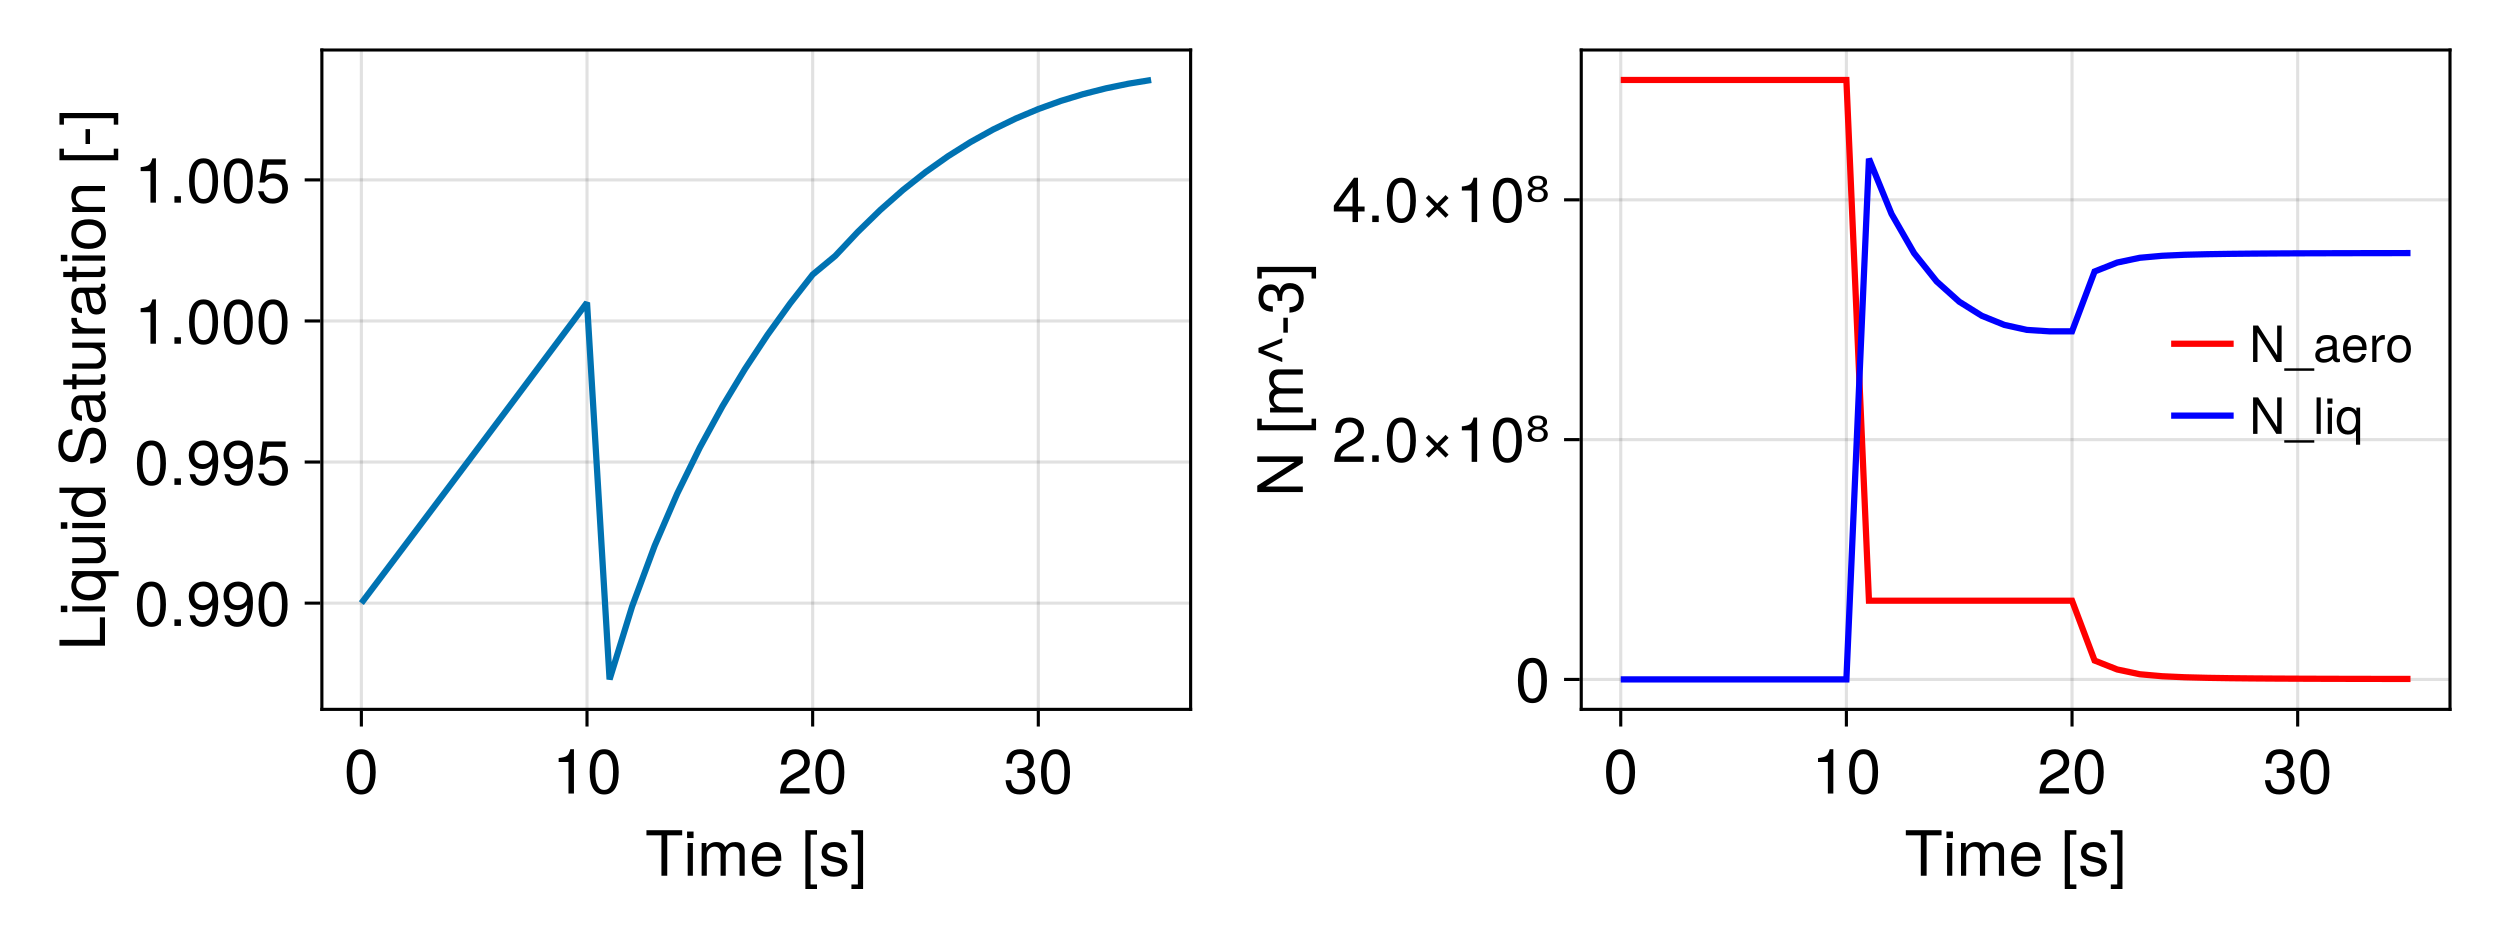 <?xml version="1.0" encoding="UTF-8"?>
<svg xmlns="http://www.w3.org/2000/svg" xmlns:xlink="http://www.w3.org/1999/xlink" width="800" height="300" viewBox="0 0 800 300">
<defs>
<g>
<g id="glyph-0-0-46afb4bc">
<path d="M 11.859 -12.938 C 11.859 -12.938 7.078 -12.938 7.078 -12.938 C 7.078 -12.938 7.078 0 7.078 0 C 7.078 0 5.219 0 5.219 0 C 5.219 0 5.219 -12.938 5.219 -12.938 C 5.219 -12.938 0.422 -12.938 0.422 -12.938 C 0.422 -12.938 0.422 -14.578 0.422 -14.578 C 0.422 -14.578 11.859 -14.578 11.859 -14.578 C 11.859 -14.578 11.859 -12.938 11.859 -12.938 Z M 11.859 -12.938 "/>
</g>
<g id="glyph-0-1-46afb4bc">
<path d="M 3.062 0 C 3.062 0 1.406 0 1.406 0 C 1.406 0 1.406 -10.484 1.406 -10.484 C 1.406 -10.484 3.062 -10.484 3.062 -10.484 C 3.062 -10.484 3.062 0 3.062 0 Z M 3.281 -12.062 C 3.281 -12.062 1.203 -12.062 1.203 -12.062 C 1.203 -12.062 1.203 -14.141 1.203 -14.141 C 1.203 -14.141 3.281 -14.141 3.281 -14.141 C 3.281 -14.141 3.281 -12.062 3.281 -12.062 Z M 3.281 -12.062 "/>
</g>
<g id="glyph-0-2-46afb4bc">
<path d="M 15.203 0 C 15.203 0 13.547 0 13.547 0 C 13.547 0 13.547 -7.219 13.547 -7.219 C 13.547 -8.547 12.844 -9.312 11.625 -9.312 C 10.266 -9.312 9.141 -8.094 9.141 -6.578 C 9.141 -6.578 9.141 0 9.141 0 C 9.141 0 7.484 0 7.484 0 C 7.484 0 7.484 -7.219 7.484 -7.219 C 7.484 -8.562 6.781 -9.312 5.547 -9.312 C 4.188 -9.312 3.078 -8.094 3.078 -6.578 C 3.078 -6.578 3.078 0 3.078 0 C 3.078 0 1.422 0 1.422 0 C 1.422 0 1.422 -10.484 1.422 -10.484 C 1.422 -10.484 2.938 -10.484 2.938 -10.484 C 2.938 -10.484 2.938 -9 2.938 -9 C 3.844 -10.266 4.766 -10.781 6.156 -10.781 C 7.516 -10.781 8.359 -10.297 8.984 -9.188 C 9.953 -10.359 10.797 -10.781 12.203 -10.781 C 14.156 -10.781 15.203 -9.734 15.203 -7.859 C 15.203 -7.859 15.203 0 15.203 0 Z M 15.203 0 "/>
</g>
<g id="glyph-0-3-46afb4bc">
<path d="M 10.266 -4.766 C 10.266 -4.766 2.547 -4.766 2.547 -4.766 C 2.578 -2.359 3.875 -1.234 5.625 -1.234 C 6.953 -1.234 7.906 -1.797 8.359 -3.188 C 8.359 -3.188 10.047 -3.188 10.047 -3.188 C 9.625 -1.062 7.953 0.297 5.562 0.297 C 2.625 0.297 0.797 -1.734 0.797 -5.188 C 0.797 -8.625 2.688 -10.781 5.594 -10.781 C 7.562 -10.781 9.156 -9.734 9.844 -8.016 C 10.141 -7.234 10.266 -6.281 10.266 -4.766 Z M 8.484 -6.234 C 8.484 -7.875 7.219 -9.234 5.578 -9.234 C 3.906 -9.234 2.719 -7.984 2.578 -6.125 C 2.578 -6.125 8.453 -6.125 8.453 -6.125 C 8.484 -6.156 8.484 -6.234 8.484 -6.234 Z M 8.484 -6.234 "/>
</g>
<g id="glyph-0-4-46afb4bc">
<path d="M 5 4.234 C 5 4.234 1.281 4.234 1.281 4.234 C 1.281 4.234 1.281 -14.578 1.281 -14.578 C 1.281 -14.578 5 -14.578 5 -14.578 C 5 -14.578 5 -13.141 5 -13.141 C 5 -13.141 2.938 -13.141 2.938 -13.141 C 2.938 -13.141 2.938 2.797 2.938 2.797 C 2.938 2.797 5 2.797 5 2.797 C 5 2.797 5 4.234 5 4.234 Z M 5 4.234 "/>
</g>
<g id="glyph-0-5-46afb4bc">
<path d="M 9.188 -2.938 C 9.188 -0.922 7.5 0.297 4.859 0.297 C 2.125 0.297 0.766 -0.781 0.688 -3.203 C 0.688 -3.203 2.438 -3.203 2.438 -3.203 C 2.656 -1.594 3.5 -1.234 5 -1.234 C 6.453 -1.234 7.438 -1.812 7.438 -2.797 C 7.438 -3.562 6.984 -3.906 5.812 -4.188 C 5.812 -4.188 4.266 -4.562 4.266 -4.562 C 1.781 -5.156 0.938 -5.938 0.938 -7.578 C 0.938 -9.516 2.516 -10.781 4.953 -10.781 C 7.375 -10.781 8.734 -9.625 8.766 -7.562 C 8.766 -7.562 7 -7.562 7 -7.562 C 6.953 -8.656 6.234 -9.234 4.906 -9.234 C 3.547 -9.234 2.688 -8.625 2.688 -7.656 C 2.688 -6.922 3.266 -6.484 4.625 -6.156 C 4.625 -6.156 6.219 -5.781 6.219 -5.781 C 8.297 -5.281 9.188 -4.5 9.188 -2.938 Z M 9.188 -2.938 "/>
</g>
<g id="glyph-0-6-46afb4bc">
<path d="M 4.188 4.234 C 4.188 4.234 0.453 4.234 0.453 4.234 C 0.453 4.234 0.453 2.797 0.453 2.797 C 0.453 2.797 2.516 2.797 2.516 2.797 C 2.516 2.797 2.516 -13.141 2.516 -13.141 C 2.516 -13.141 0.453 -13.141 0.453 -13.141 C 0.453 -13.141 0.453 -14.578 0.453 -14.578 C 0.453 -14.578 4.188 -14.578 4.188 -14.578 C 4.188 -14.578 4.188 4.234 4.188 4.234 Z M 4.188 4.234 "/>
</g>
<g id="glyph-0-7-46afb4bc">
<path d="M 10.141 -6.812 C 10.141 -2.156 8.5 0.297 5.5 0.297 C 2.453 0.297 0.859 -2.156 0.859 -6.938 C 0.859 -11.703 2.438 -14.188 5.5 -14.188 C 8.578 -14.188 10.141 -11.734 10.141 -6.812 Z M 8.344 -6.984 C 8.344 -10.781 7.406 -12.625 5.5 -12.625 C 3.594 -12.625 2.656 -10.797 2.656 -6.922 C 2.656 -3.047 3.594 -1.156 5.453 -1.156 C 7.422 -1.156 8.344 -2.953 8.344 -6.984 Z M 8.344 -6.984 "/>
</g>
<g id="glyph-0-8-46afb4bc">
<path d="M 6.938 0 C 6.938 0 5.188 0 5.188 0 C 5.188 0 5.188 -10.094 5.188 -10.094 C 5.188 -10.094 2.047 -10.094 2.047 -10.094 C 2.047 -10.094 2.047 -11.359 2.047 -11.359 C 4.766 -11.703 5.156 -12 5.781 -14.188 C 5.781 -14.188 6.938 -14.188 6.938 -14.188 C 6.938 -14.188 6.938 0 6.938 0 Z M 6.938 0 "/>
</g>
<g id="glyph-0-9-46afb4bc">
<path d="M 10.219 -10.016 C 10.219 -8.281 9.203 -6.797 7.219 -5.734 C 7.219 -5.734 5.219 -4.656 5.219 -4.656 C 3.484 -3.641 2.844 -2.906 2.656 -1.734 C 2.656 -1.734 10.125 -1.734 10.125 -1.734 C 10.125 -1.734 10.125 0 10.125 0 C 10.125 0 0.688 0 0.688 0 C 0.844 -3.125 1.703 -4.453 4.656 -6.141 C 4.656 -6.141 6.5 -7.188 6.5 -7.188 C 7.766 -7.906 8.422 -8.859 8.422 -9.984 C 8.422 -11.5 7.219 -12.641 5.625 -12.641 C 3.875 -12.641 2.906 -11.641 2.766 -9.266 C 2.766 -9.266 1 -9.266 1 -9.266 C 1.094 -12.703 2.781 -14.188 5.688 -14.188 C 8.359 -14.188 10.219 -12.422 10.219 -10.016 Z M 10.219 -10.016 "/>
</g>
<g id="glyph-0-10-46afb4bc">
<path d="M 10.125 -4.125 C 10.125 -1.438 8.234 0.297 5.312 0.297 C 2.422 0.297 0.859 -1.125 0.641 -4.281 C 0.641 -4.281 2.406 -4.281 2.406 -4.281 C 2.516 -2.219 3.453 -1.266 5.375 -1.266 C 7.219 -1.266 8.312 -2.312 8.312 -4.094 C 8.312 -5.688 7.312 -6.594 5.375 -6.594 C 5.375 -6.594 4.422 -6.594 4.422 -6.594 C 4.422 -6.594 4.422 -8.078 4.422 -8.078 C 7.234 -8.078 7.906 -8.703 7.906 -10.219 C 7.906 -11.719 6.953 -12.641 5.406 -12.641 C 3.594 -12.641 2.734 -11.703 2.703 -9.594 C 2.703 -9.594 0.938 -9.594 0.938 -9.594 C 1 -12.625 2.516 -14.188 5.375 -14.188 C 8.078 -14.188 9.703 -12.719 9.703 -10.281 C 9.703 -8.859 9.047 -7.938 7.719 -7.422 C 9.422 -6.844 10.125 -5.844 10.125 -4.125 Z M 10.125 -4.125 "/>
</g>
<g id="glyph-0-11-46afb4bc">
<path d="M 3.812 0 C 3.812 0 1.734 0 1.734 0 C 1.734 0 1.734 -2.078 1.734 -2.078 C 1.734 -2.078 3.812 -2.078 3.812 -2.078 C 3.812 -2.078 3.812 0 3.812 0 Z M 3.812 0 "/>
</g>
<g id="glyph-0-12-46afb4bc">
<path d="M 10.188 -7.422 C 10.188 -2.516 8.406 0.297 5.078 0.297 C 2.922 0.297 1.406 -1.078 1.062 -3.406 C 1.062 -3.406 2.812 -3.406 2.812 -3.406 C 3.094 -2.047 3.953 -1.266 5.203 -1.266 C 7.219 -1.266 8.344 -3.188 8.359 -6.641 C 7.438 -5.547 6.453 -5.062 5.125 -5.062 C 2.562 -5.062 0.766 -6.844 0.766 -9.484 C 0.766 -12.266 2.703 -14.188 5.406 -14.188 C 8.641 -14.188 10.188 -11.859 10.188 -7.422 Z M 8.266 -9.516 C 8.266 -11.359 7.016 -12.641 5.375 -12.641 C 3.766 -12.641 2.562 -11.422 2.562 -9.625 C 2.562 -7.719 3.625 -6.625 5.312 -6.625 C 7.047 -6.625 8.266 -7.781 8.266 -9.516 Z M 8.266 -9.516 "/>
</g>
<g id="glyph-0-13-46afb4bc">
<path d="M 10.266 -4.703 C 10.266 -1.703 8.266 0.297 5.406 0.297 C 2.875 0.297 1.281 -0.812 0.703 -3.641 C 0.703 -3.641 2.453 -3.641 2.453 -3.641 C 2.875 -2.047 3.812 -1.266 5.359 -1.266 C 7.281 -1.266 8.453 -2.422 8.453 -4.453 C 8.453 -6.562 7.266 -7.781 5.359 -7.781 C 4.266 -7.781 3.578 -7.438 2.766 -6.453 C 2.766 -6.453 1.141 -6.453 1.141 -6.453 C 1.141 -6.453 2.203 -13.875 2.203 -13.875 C 2.203 -13.875 9.516 -13.875 9.516 -13.875 C 9.516 -13.875 9.516 -12.141 9.516 -12.141 C 9.516 -12.141 3.625 -12.141 3.625 -12.141 C 3.625 -12.141 3.062 -8.484 3.062 -8.484 C 3.875 -9.078 4.688 -9.344 5.688 -9.344 C 8.406 -9.344 10.266 -7.5 10.266 -4.703 Z M 10.266 -4.703 "/>
</g>
<g id="glyph-0-14-46afb4bc">
</g>
<g id="glyph-0-15-46afb4bc">
<path d="M 9.484 -2.312 C 9.484 -2.312 8.516 -1.359 8.516 -1.359 C 8.516 -1.359 5.844 -4.047 5.844 -4.047 C 5.844 -4.047 3.156 -1.359 3.156 -1.359 C 3.156 -1.359 2.203 -2.312 2.203 -2.312 C 2.203 -2.312 4.875 -5 4.875 -5 C 4.875 -5 2.203 -7.688 2.203 -7.688 C 2.203 -7.688 3.156 -8.641 3.156 -8.641 C 3.156 -8.641 5.844 -5.953 5.844 -5.953 C 5.844 -5.953 8.516 -8.641 8.516 -8.641 C 8.516 -8.641 9.484 -7.688 9.484 -7.688 C 9.484 -7.688 6.797 -5 6.797 -5 C 6.797 -5 9.484 -2.312 9.484 -2.312 Z M 9.484 -2.312 "/>
</g>
<g id="glyph-0-16-46afb4bc">
<path d="M 10.406 -3.406 C 10.406 -3.406 8.297 -3.406 8.297 -3.406 C 8.297 -3.406 8.297 0 8.297 0 C 8.297 0 6.547 0 6.547 0 C 6.547 0 6.547 -3.406 6.547 -3.406 C 6.547 -3.406 0.562 -3.406 0.562 -3.406 C 0.562 -3.406 0.562 -5.266 0.562 -5.266 C 0.562 -5.266 7 -14.188 7 -14.188 C 7 -14.188 8.297 -14.188 8.297 -14.188 C 8.297 -14.188 8.297 -4.984 8.297 -4.984 C 8.297 -4.984 10.406 -4.984 10.406 -4.984 C 10.406 -4.984 10.406 -3.406 10.406 -3.406 Z M 6.547 -4.984 C 6.547 -4.984 6.547 -11.188 6.547 -11.188 C 6.547 -11.188 2.094 -4.984 2.094 -4.984 C 2.094 -4.984 6.547 -4.984 6.547 -4.984 Z M 6.547 -4.984 "/>
</g>
<g id="glyph-1-0-46afb4bc">
</g>
<g id="glyph-2-0-46afb4bc">
<path d="M 0 -10.656 C 0 -10.656 0 -1.594 0 -1.594 C 0 -1.594 -14.578 -1.594 -14.578 -1.594 C -14.578 -1.594 -14.578 -3.453 -14.578 -3.453 C -14.578 -3.453 -1.641 -3.453 -1.641 -3.453 C -1.641 -3.453 -1.641 -10.656 -1.641 -10.656 C -1.641 -10.656 0 -10.656 0 -10.656 Z M 0 -10.656 "/>
</g>
<g id="glyph-2-1-46afb4bc">
<path d="M 0 -3.062 C 0 -3.062 0 -1.406 0 -1.406 C 0 -1.406 -10.484 -1.406 -10.484 -1.406 C -10.484 -1.406 -10.484 -3.062 -10.484 -3.062 C -10.484 -3.062 0 -3.062 0 -3.062 Z M -12.062 -3.281 C -12.062 -3.281 -12.062 -1.203 -12.062 -1.203 C -12.062 -1.203 -14.141 -1.203 -14.141 -1.203 C -14.141 -1.203 -14.141 -3.281 -14.141 -3.281 C -14.141 -3.281 -12.062 -3.281 -12.062 -3.281 Z M -12.062 -3.281 "/>
</g>
<g id="glyph-2-2-46afb4bc">
<path d="M 4.359 -9.906 C 4.359 -9.906 4.359 -8.234 4.359 -8.234 C 4.359 -8.234 -1.359 -8.234 -1.359 -8.234 C -0.219 -7.453 0.297 -6.453 0.297 -5 C 0.297 -2.234 -1.719 -0.516 -5.125 -0.516 C -8.594 -0.516 -10.781 -2.312 -10.781 -5.078 C -10.781 -6.453 -10.188 -7.641 -9.078 -8.422 C -9.078 -8.422 -10.484 -8.422 -10.484 -8.422 C -10.484 -8.422 -10.484 -9.906 -10.484 -9.906 C -10.484 -9.906 4.359 -9.906 4.359 -9.906 Z M -5.188 -8.234 C -7.625 -8.234 -9.219 -7.094 -9.219 -5.312 C -9.219 -3.484 -7.656 -2.266 -5.234 -2.266 C -2.797 -2.266 -1.266 -3.484 -1.266 -5.312 C -1.266 -7.078 -2.781 -8.234 -5.188 -8.234 Z M -5.188 -8.234 "/>
</g>
<g id="glyph-2-3-46afb4bc">
<path d="M -4 -12.422 C -1.406 -12.422 0.359 -10.422 0.359 -6.719 C 0.359 -3.281 -1.297 -0.953 -4.734 -0.953 C -4.734 -0.953 -4.734 -2.719 -4.734 -2.719 C -2.656 -2.719 -1.281 -4.078 -1.281 -6.844 C -1.281 -9.359 -2.219 -10.562 -3.812 -10.562 C -4.953 -10.562 -5.703 -9.719 -6.188 -7.875 C -6.188 -7.875 -7.141 -4.266 -7.141 -4.266 C -7.641 -2.344 -8.766 -1.406 -10.547 -1.406 C -13.188 -1.406 -14.938 -3.375 -14.938 -6.578 C -14.938 -9.938 -13.281 -11.922 -10.422 -11.922 C -10.422 -11.922 -10.422 -10.156 -10.422 -10.156 C -12.312 -10.156 -13.375 -8.844 -13.375 -6.516 C -13.375 -4.562 -12.281 -3.266 -10.797 -3.266 C -9.688 -3.266 -9.094 -3.906 -8.641 -5.656 C -8.641 -5.656 -7.656 -9.312 -7.656 -9.312 C -7.125 -11.297 -5.797 -12.422 -4 -12.422 Z M -4 -12.422 "/>
</g>
<g id="glyph-2-4-46afb4bc">
<path d="M -0.047 -10.703 C 0.094 -10.156 0.141 -9.906 0.141 -9.562 C 0.141 -8.734 -0.438 -8.016 -1.234 -7.844 C -0.266 -6.922 0.297 -5.625 0.297 -4.281 C 0.297 -2.156 -0.812 -0.844 -2.719 -0.844 C -4 -0.844 -4.938 -1.453 -5.438 -2.688 C -5.703 -3.312 -5.781 -3.688 -6.078 -6.047 C -6.234 -7.359 -6.547 -7.781 -7.234 -7.781 C -7.234 -7.781 -7.688 -7.781 -7.688 -7.781 C -8.688 -7.781 -9.234 -6.938 -9.234 -5.438 C -9.234 -3.875 -8.656 -3.125 -7.375 -2.984 C -7.375 -2.984 -7.375 -1.297 -7.375 -1.297 C -9.797 -1.406 -10.781 -2.953 -10.781 -5.5 C -10.781 -8.078 -9.781 -9.438 -7.922 -9.438 C -7.922 -9.438 -2.078 -9.438 -2.078 -9.438 C -1.562 -9.438 -1.266 -9.766 -1.266 -10.344 C -1.266 -10.438 -1.266 -10.516 -1.297 -10.703 C -1.297 -10.703 -0.047 -10.703 -0.047 -10.703 Z M -3.625 -7.781 C -3.625 -7.781 -5.188 -7.781 -5.188 -7.781 C -4.922 -7.219 -4.844 -6.859 -4.594 -5.094 C -4.344 -3.312 -3.859 -2.578 -2.766 -2.578 C -1.625 -2.578 -1.156 -3.344 -1.156 -4.641 C -1.156 -6.266 -2.125 -7.781 -3.625 -7.781 Z M -3.625 -7.781 "/>
</g>
<g id="glyph-2-5-46afb4bc">
<path d="M 4.234 -5 C 4.234 -5 4.234 -1.281 4.234 -1.281 C 4.234 -1.281 -14.578 -1.281 -14.578 -1.281 C -14.578 -1.281 -14.578 -5 -14.578 -5 C -14.578 -5 -13.141 -5 -13.141 -5 C -13.141 -5 -13.141 -2.938 -13.141 -2.938 C -13.141 -2.938 2.797 -2.938 2.797 -2.938 C 2.797 -2.938 2.797 -5 2.797 -5 C 2.797 -5 4.234 -5 4.234 -5 Z M 4.234 -5 "/>
</g>
<g id="glyph-2-6-46afb4bc">
<path d="M -4.797 -5.688 C -4.797 -5.688 -4.797 -0.922 -4.797 -0.922 C -4.797 -0.922 -6.234 -0.922 -6.234 -0.922 C -6.234 -0.922 -6.234 -5.688 -6.234 -5.688 C -6.234 -5.688 -4.797 -5.688 -4.797 -5.688 Z M -4.797 -5.688 "/>
</g>
<g id="glyph-3-0-46afb4bc">
<path d="M 0 -9.641 C 0 -9.641 0 -8.141 0 -8.141 C 0 -8.141 -1.625 -8.141 -1.625 -8.141 C -0.234 -7.156 0.297 -6.188 0.297 -4.641 C 0.297 -2.594 -0.812 -1.297 -2.562 -1.297 C -2.562 -1.297 -10.484 -1.297 -10.484 -1.297 C -10.484 -1.297 -10.484 -2.953 -10.484 -2.953 C -10.484 -2.953 -3.219 -2.953 -3.219 -2.953 C -1.953 -2.953 -1.156 -3.797 -1.156 -5.125 C -1.156 -6.859 -2.562 -7.984 -4.703 -7.984 C -4.703 -7.984 -10.484 -7.984 -10.484 -7.984 C -10.484 -7.984 -10.484 -9.641 -10.484 -9.641 C -10.484 -9.641 0 -9.641 0 -9.641 Z M 0 -9.641 "/>
</g>
<g id="glyph-3-1-46afb4bc">
</g>
<g id="glyph-3-2-46afb4bc">
<path d="M 0 -5.078 C 0.094 -4.516 0.141 -4.125 0.141 -3.719 C 0.141 -2.422 -0.453 -1.703 -1.516 -1.703 C -1.516 -1.703 -9.125 -1.703 -9.125 -1.703 C -9.125 -1.703 -9.125 -0.281 -9.125 -0.281 C -9.125 -0.281 -10.484 -0.281 -10.484 -0.281 C -10.484 -0.281 -10.484 -1.703 -10.484 -1.703 C -10.484 -1.703 -13.359 -1.703 -13.359 -1.703 C -13.359 -1.703 -13.359 -3.359 -13.359 -3.359 C -13.359 -3.359 -10.484 -3.359 -10.484 -3.359 C -10.484 -3.359 -10.484 -5.078 -10.484 -5.078 C -10.484 -5.078 -9.125 -5.078 -9.125 -5.078 C -9.125 -5.078 -9.125 -3.359 -9.125 -3.359 C -9.125 -3.359 -2.266 -3.359 -2.266 -3.359 C -1.516 -3.359 -1.312 -3.562 -1.312 -4.281 C -1.312 -4.594 -1.344 -4.859 -1.406 -5.078 C -1.406 -5.078 0 -5.078 0 -5.078 Z M 0 -5.078 "/>
</g>
<g id="glyph-4-0-46afb4bc">
<path d="M 0 -3.062 C 0 -3.062 0 -1.406 0 -1.406 C 0 -1.406 -10.484 -1.406 -10.484 -1.406 C -10.484 -1.406 -10.484 -3.062 -10.484 -3.062 C -10.484 -3.062 0 -3.062 0 -3.062 Z M -12.062 -3.281 C -12.062 -3.281 -12.062 -1.203 -12.062 -1.203 C -12.062 -1.203 -14.141 -1.203 -14.141 -1.203 C -14.141 -1.203 -14.141 -3.281 -14.141 -3.281 C -14.141 -3.281 -12.062 -3.281 -12.062 -3.281 Z M -12.062 -3.281 "/>
</g>
<g id="glyph-4-1-46afb4bc">
<path d="M 0 -9.906 C 0 -9.906 0 -8.422 0 -8.422 C 0 -8.422 -1.547 -8.422 -1.547 -8.422 C -0.234 -7.516 0.297 -6.516 0.297 -5.078 C 0.297 -2.266 -1.797 -0.516 -5.344 -0.516 C -8.688 -0.516 -10.781 -2.297 -10.781 -5.016 C -10.781 -6.422 -10.219 -7.547 -9.156 -8.234 C -9.156 -8.234 -14.578 -8.234 -14.578 -8.234 C -14.578 -8.234 -14.578 -9.906 -14.578 -9.906 C -14.578 -9.906 0 -9.906 0 -9.906 Z M -5.203 -8.234 C -7.625 -8.234 -9.219 -7.094 -9.219 -5.297 C -9.219 -3.484 -7.688 -2.266 -5.234 -2.266 C -2.797 -2.266 -1.266 -3.484 -1.266 -5.312 C -1.266 -7.078 -2.781 -8.234 -5.203 -8.234 Z M -5.203 -8.234 "/>
</g>
<g id="glyph-4-2-46afb4bc">
<path d="M -9.016 -6.422 C -8.984 -3.844 -7.797 -3.062 -5.438 -3.062 C -5.438 -3.062 0 -3.062 0 -3.062 C 0 -3.062 0 -1.406 0 -1.406 C 0 -1.406 -10.484 -1.406 -10.484 -1.406 C -10.484 -1.406 -10.484 -2.922 -10.484 -2.922 C -10.484 -2.922 -8.578 -2.922 -8.578 -2.922 C -10.141 -3.875 -10.781 -4.703 -10.781 -5.781 C -10.781 -6 -10.766 -6.141 -10.719 -6.422 C -10.719 -6.422 -9.016 -6.422 -9.016 -6.422 Z M -9.016 -6.422 "/>
</g>
<g id="glyph-4-3-46afb4bc">
<path d="M 4.234 -4.188 C 4.234 -4.188 4.234 -0.453 4.234 -0.453 C 4.234 -0.453 2.797 -0.453 2.797 -0.453 C 2.797 -0.453 2.797 -2.516 2.797 -2.516 C 2.797 -2.516 -13.141 -2.516 -13.141 -2.516 C -13.141 -2.516 -13.141 -0.453 -13.141 -0.453 C -13.141 -0.453 -14.578 -0.453 -14.578 -0.453 C -14.578 -0.453 -14.578 -4.188 -14.578 -4.188 C -14.578 -4.188 4.234 -4.188 4.234 -4.188 Z M 4.234 -4.188 "/>
</g>
<g id="glyph-5-0-46afb4bc">
<path d="M -0.047 -10.703 C 0.094 -10.156 0.141 -9.906 0.141 -9.562 C 0.141 -8.734 -0.438 -8.016 -1.234 -7.844 C -0.266 -6.922 0.297 -5.625 0.297 -4.281 C 0.297 -2.156 -0.812 -0.844 -2.719 -0.844 C -4 -0.844 -4.938 -1.453 -5.438 -2.688 C -5.703 -3.312 -5.781 -3.688 -6.078 -6.047 C -6.234 -7.359 -6.547 -7.781 -7.234 -7.781 C -7.234 -7.781 -7.688 -7.781 -7.688 -7.781 C -8.688 -7.781 -9.234 -6.938 -9.234 -5.438 C -9.234 -3.875 -8.656 -3.125 -7.375 -2.984 C -7.375 -2.984 -7.375 -1.297 -7.375 -1.297 C -9.797 -1.406 -10.781 -2.953 -10.781 -5.5 C -10.781 -8.078 -9.781 -9.438 -7.922 -9.438 C -7.922 -9.438 -2.078 -9.438 -2.078 -9.438 C -1.562 -9.438 -1.266 -9.766 -1.266 -10.344 C -1.266 -10.438 -1.266 -10.516 -1.297 -10.703 C -1.297 -10.703 -0.047 -10.703 -0.047 -10.703 Z M -3.625 -7.781 C -3.625 -7.781 -5.188 -7.781 -5.188 -7.781 C -4.922 -7.219 -4.844 -6.859 -4.594 -5.094 C -4.344 -3.312 -3.859 -2.578 -2.766 -2.578 C -1.625 -2.578 -1.156 -3.344 -1.156 -4.641 C -1.156 -6.266 -2.125 -7.781 -3.625 -7.781 Z M -3.625 -7.781 "/>
</g>
<g id="glyph-6-0-46afb4bc">
<path d="M 0 -3.062 C 0 -3.062 0 -1.406 0 -1.406 C 0 -1.406 -10.484 -1.406 -10.484 -1.406 C -10.484 -1.406 -10.484 -3.062 -10.484 -3.062 C -10.484 -3.062 0 -3.062 0 -3.062 Z M -12.062 -3.281 C -12.062 -3.281 -12.062 -1.203 -12.062 -1.203 C -12.062 -1.203 -14.141 -1.203 -14.141 -1.203 C -14.141 -1.203 -14.141 -3.281 -14.141 -3.281 C -14.141 -3.281 -12.062 -3.281 -12.062 -3.281 Z M -12.062 -3.281 "/>
</g>
<g id="glyph-7-0-46afb4bc">
<path d="M -5.156 -10.203 C -1.719 -10.203 0.297 -8.406 0.297 -5.453 C 0.297 -2.484 -1.719 -0.719 -5.234 -0.719 C -8.766 -0.719 -10.781 -2.5 -10.781 -5.438 C -10.781 -8.453 -8.781 -10.203 -5.156 -10.203 Z M -5.188 -8.453 C -7.781 -8.453 -9.234 -7.344 -9.234 -5.453 C -9.234 -3.594 -7.766 -2.453 -5.234 -2.453 C -2.703 -2.453 -1.234 -3.594 -1.234 -5.453 C -1.234 -7.297 -2.719 -8.453 -5.188 -8.453 Z M -5.188 -8.453 "/>
</g>
<g id="glyph-8-0-46afb4bc">
<path d="M 0 -9.734 C 0 -9.734 0 -8.078 0 -8.078 C 0 -8.078 -7.266 -8.078 -7.266 -8.078 C -8.516 -8.078 -9.312 -7.234 -9.312 -5.922 C -9.312 -4.219 -7.922 -3.062 -5.781 -3.062 C -5.781 -3.062 0 -3.062 0 -3.062 C 0 -3.062 0 -1.406 0 -1.406 C 0 -1.406 -10.484 -1.406 -10.484 -1.406 C -10.484 -1.406 -10.484 -2.938 -10.484 -2.938 C -10.484 -2.938 -8.719 -2.938 -8.719 -2.938 C -10.188 -3.859 -10.781 -4.859 -10.781 -6.422 C -10.781 -8.438 -9.656 -9.734 -7.922 -9.734 C -7.922 -9.734 0 -9.734 0 -9.734 Z M 0 -9.734 "/>
</g>
<g id="glyph-9-0-46afb4bc">
<path d="M 0 -12.922 C 0 -12.922 0 -10.812 0 -10.812 C 0 -10.812 -11.812 -3.281 -11.812 -3.281 C -11.812 -3.281 0 -3.281 0 -3.281 C 0 -3.281 0 -1.516 0 -1.516 C 0 -1.516 -14.578 -1.516 -14.578 -1.516 C -14.578 -1.516 -14.578 -3.547 -14.578 -3.547 C -14.578 -3.547 -2.656 -11.156 -2.656 -11.156 C -2.656 -11.156 -14.578 -11.156 -14.578 -11.156 C -14.578 -11.156 -14.578 -12.922 -14.578 -12.922 C -14.578 -12.922 0 -12.922 0 -12.922 Z M 0 -12.922 "/>
</g>
<g id="glyph-10-0-46afb4bc">
</g>
<g id="glyph-10-1-46afb4bc">
<path d="M -6.578 -8.5 C -6.578 -8.5 -6.578 -7.125 -6.578 -7.125 C -6.578 -7.125 -12.578 -4.688 -12.578 -4.688 C -12.578 -4.688 -6.578 -2.266 -6.578 -2.266 C -6.578 -2.266 -6.578 -0.875 -6.578 -0.875 C -6.578 -0.875 -14.188 -3.938 -14.188 -3.938 C -14.188 -3.938 -14.188 -5.406 -14.188 -5.406 C -14.188 -5.406 -6.578 -8.5 -6.578 -8.5 Z M -6.578 -8.5 "/>
</g>
<g id="glyph-10-2-46afb4bc">
<path d="M -4.125 -10.125 C -1.438 -10.125 0.297 -8.234 0.297 -5.312 C 0.297 -2.422 -1.125 -0.859 -4.281 -0.641 C -4.281 -0.641 -4.281 -2.406 -4.281 -2.406 C -2.219 -2.516 -1.266 -3.453 -1.266 -5.375 C -1.266 -7.219 -2.312 -8.312 -4.094 -8.312 C -5.688 -8.312 -6.594 -7.312 -6.594 -5.375 C -6.594 -5.375 -6.594 -4.422 -6.594 -4.422 C -6.594 -4.422 -8.078 -4.422 -8.078 -4.422 C -8.078 -7.234 -8.703 -7.906 -10.219 -7.906 C -11.719 -7.906 -12.641 -6.953 -12.641 -5.406 C -12.641 -3.594 -11.703 -2.734 -9.594 -2.703 C -9.594 -2.703 -9.594 -0.938 -9.594 -0.938 C -12.625 -1 -14.188 -2.516 -14.188 -5.375 C -14.188 -8.078 -12.719 -9.703 -10.281 -9.703 C -8.859 -9.703 -7.938 -9.047 -7.422 -7.719 C -6.844 -9.422 -5.844 -10.125 -4.125 -10.125 Z M -4.125 -10.125 "/>
</g>
<g id="glyph-11-0-46afb4bc">
<path d="M 4.234 -5 C 4.234 -5 4.234 -1.281 4.234 -1.281 C 4.234 -1.281 -14.578 -1.281 -14.578 -1.281 C -14.578 -1.281 -14.578 -5 -14.578 -5 C -14.578 -5 -13.141 -5 -13.141 -5 C -13.141 -5 -13.141 -2.938 -13.141 -2.938 C -13.141 -2.938 2.797 -2.938 2.797 -2.938 C 2.797 -2.938 2.797 -5 2.797 -5 C 2.797 -5 4.234 -5 4.234 -5 Z M 4.234 -5 "/>
</g>
<g id="glyph-12-0-46afb4bc">
<path d="M 0 -15.203 C 0 -15.203 0 -13.547 0 -13.547 C 0 -13.547 -7.219 -13.547 -7.219 -13.547 C -8.547 -13.547 -9.312 -12.844 -9.312 -11.625 C -9.312 -10.266 -8.094 -9.141 -6.578 -9.141 C -6.578 -9.141 0 -9.141 0 -9.141 C 0 -9.141 0 -7.484 0 -7.484 C 0 -7.484 -7.219 -7.484 -7.219 -7.484 C -8.562 -7.484 -9.312 -6.781 -9.312 -5.547 C -9.312 -4.188 -8.094 -3.078 -6.578 -3.078 C -6.578 -3.078 0 -3.078 0 -3.078 C 0 -3.078 0 -1.422 0 -1.422 C 0 -1.422 -10.484 -1.422 -10.484 -1.422 C -10.484 -1.422 -10.484 -2.938 -10.484 -2.938 C -10.484 -2.938 -9 -2.938 -9 -2.938 C -10.266 -3.844 -10.781 -4.766 -10.781 -6.156 C -10.781 -7.516 -10.297 -8.359 -9.188 -8.984 C -10.359 -9.953 -10.781 -10.797 -10.781 -12.203 C -10.781 -14.156 -9.734 -15.203 -7.859 -15.203 C -7.859 -15.203 0 -15.203 0 -15.203 Z M 0 -15.203 "/>
</g>
<g id="glyph-13-0-46afb4bc">
<path d="M -4.797 -5.688 C -4.797 -5.688 -4.797 -0.922 -4.797 -0.922 C -4.797 -0.922 -6.234 -0.922 -6.234 -0.922 C -6.234 -0.922 -6.234 -5.688 -6.234 -5.688 C -6.234 -5.688 -4.797 -5.688 -4.797 -5.688 Z M -4.797 -5.688 "/>
</g>
<g id="glyph-14-0-46afb4bc">
<path d="M 4.234 -4.188 C 4.234 -4.188 4.234 -0.453 4.234 -0.453 C 4.234 -0.453 2.797 -0.453 2.797 -0.453 C 2.797 -0.453 2.797 -2.516 2.797 -2.516 C 2.797 -2.516 -13.141 -2.516 -13.141 -2.516 C -13.141 -2.516 -13.141 -0.453 -13.141 -0.453 C -13.141 -0.453 -14.578 -0.453 -14.578 -0.453 C -14.578 -0.453 -14.578 -4.188 -14.578 -4.188 C -14.578 -4.188 4.234 -4.188 4.234 -4.188 Z M 4.234 -4.188 "/>
</g>
<g id="glyph-15-0-46afb4bc">
<path d="M 5.516 -9.984 C 5.172 -10.266 4.695 -10.406 4.094 -10.406 C 3.488 -10.406 3.016 -10.266 2.672 -9.984 C 2.328 -9.703 2.156 -9.316 2.156 -8.828 C 2.156 -8.336 2.328 -7.953 2.672 -7.672 C 3.016 -7.391 3.488 -7.25 4.094 -7.25 C 4.688 -7.25 5.16 -7.391 5.516 -7.672 C 5.859 -7.953 6.031 -8.336 6.031 -8.828 C 6.031 -9.316 5.859 -9.703 5.516 -9.984 Z M 2.828 -10.891 C 2.273 -11.004 1.848 -11.223 1.547 -11.547 C 1.242 -11.867 1.094 -12.266 1.094 -12.734 C 1.094 -13.391 1.359 -13.906 1.891 -14.281 C 2.43 -14.656 3.164 -14.844 4.094 -14.844 C 5.02 -14.844 5.754 -14.656 6.297 -14.281 C 6.816 -13.906 7.078 -13.391 7.078 -12.734 C 7.078 -12.254 6.926 -11.859 6.625 -11.547 C 6.32 -11.223 5.898 -11.004 5.359 -10.891 C 5.941 -10.773 6.414 -10.523 6.781 -10.141 C 7.133 -9.785 7.312 -9.348 7.312 -8.828 C 7.312 -8.035 7.031 -7.43 6.469 -7.016 C 5.914 -6.586 5.125 -6.375 4.094 -6.375 C 3.062 -6.375 2.266 -6.586 1.703 -7.016 C 1.148 -7.43 0.875 -8.035 0.875 -8.828 C 0.875 -9.336 1.047 -9.773 1.391 -10.141 C 1.742 -10.504 2.223 -10.754 2.828 -10.891 Z M 2.359 -12.625 C 2.359 -12.219 2.508 -11.891 2.812 -11.641 C 3.113 -11.398 3.539 -11.281 4.094 -11.281 C 4.625 -11.281 5.047 -11.398 5.359 -11.641 C 5.672 -11.879 5.828 -12.207 5.828 -12.625 C 5.828 -13.039 5.672 -13.367 5.359 -13.609 C 5.055 -13.848 4.633 -13.969 4.094 -13.969 C 3.551 -13.969 3.125 -13.848 2.812 -13.609 C 2.508 -13.379 2.359 -13.051 2.359 -12.625 Z M 2.359 -12.625 "/>
</g>
<g id="glyph-16-0-46afb4bc">
<path d="M 10.344 0 C 10.344 0 8.656 0 8.656 0 C 8.656 0 2.625 -9.453 2.625 -9.453 C 2.625 -9.453 2.625 0 2.625 0 C 2.625 0 1.219 0 1.219 0 C 1.219 0 1.219 -11.656 1.219 -11.656 C 1.219 -11.656 2.828 -11.656 2.828 -11.656 C 2.828 -11.656 8.922 -2.125 8.922 -2.125 C 8.922 -2.125 8.922 -11.656 8.922 -11.656 C 8.922 -11.656 10.344 -11.656 10.344 -11.656 C 10.344 -11.656 10.344 0 10.344 0 Z M 10.344 0 "/>
</g>
<g id="glyph-16-1-46afb4bc">
<path d="M 9.25 2.828 C 9.25 2.828 -0.359 2.828 -0.359 2.828 C -0.359 2.828 -0.359 2.031 -0.359 2.031 C -0.359 2.031 9.25 2.031 9.25 2.031 C 9.25 2.031 9.25 2.828 9.25 2.828 Z M 9.25 2.828 "/>
</g>
<g id="glyph-16-2-46afb4bc">
<path d="M 8.562 -0.031 C 8.125 0.078 7.922 0.109 7.641 0.109 C 6.984 0.109 6.422 -0.359 6.266 -0.984 C 5.531 -0.203 4.5 0.234 3.422 0.234 C 1.734 0.234 0.672 -0.656 0.672 -2.172 C 0.672 -3.203 1.172 -3.953 2.141 -4.359 C 2.656 -4.562 2.938 -4.625 4.828 -4.859 C 5.891 -4.984 6.219 -5.234 6.219 -5.797 C 6.219 -5.797 6.219 -6.141 6.219 -6.141 C 6.219 -6.938 5.547 -7.391 4.359 -7.391 C 3.109 -7.391 2.5 -6.922 2.391 -5.906 C 2.391 -5.906 1.047 -5.906 1.047 -5.906 C 1.125 -7.844 2.375 -8.625 4.406 -8.625 C 6.469 -8.625 7.547 -7.828 7.547 -6.344 C 7.547 -6.344 7.547 -1.656 7.547 -1.656 C 7.547 -1.25 7.812 -1.016 8.266 -1.016 C 8.359 -1.016 8.422 -1.016 8.562 -1.047 C 8.562 -1.047 8.562 -0.031 8.562 -0.031 Z M 6.219 -2.891 C 6.219 -2.891 6.219 -4.141 6.219 -4.141 C 5.781 -3.938 5.484 -3.875 4.078 -3.688 C 2.656 -3.469 2.062 -3.094 2.062 -2.203 C 2.062 -1.297 2.672 -0.922 3.719 -0.922 C 5.016 -0.922 6.219 -1.703 6.219 -2.891 Z M 6.219 -2.891 "/>
</g>
<g id="glyph-16-3-46afb4bc">
<path d="M 8.203 -3.812 C 8.203 -3.812 2.031 -3.812 2.031 -3.812 C 2.062 -1.891 3.109 -0.984 4.5 -0.984 C 5.562 -0.984 6.312 -1.438 6.688 -2.547 C 6.688 -2.547 8.031 -2.547 8.031 -2.547 C 7.703 -0.844 6.375 0.234 4.453 0.234 C 2.094 0.234 0.641 -1.391 0.641 -4.141 C 0.641 -6.891 2.141 -8.625 4.484 -8.625 C 6.047 -8.625 7.328 -7.797 7.875 -6.422 C 8.109 -5.797 8.203 -5.031 8.203 -3.812 Z M 6.781 -4.984 C 6.781 -6.297 5.781 -7.391 4.469 -7.391 C 3.125 -7.391 2.172 -6.391 2.062 -4.891 C 2.062 -4.891 6.766 -4.891 6.766 -4.891 C 6.781 -4.922 6.781 -4.984 6.781 -4.984 Z M 6.781 -4.984 "/>
</g>
<g id="glyph-16-4-46afb4bc">
<path d="M 5.141 -7.219 C 3.078 -7.188 2.453 -6.234 2.453 -4.359 C 2.453 -4.359 2.453 0 2.453 0 C 2.453 0 1.125 0 1.125 0 C 1.125 0 1.125 -8.391 1.125 -8.391 C 1.125 -8.391 2.344 -8.391 2.344 -8.391 C 2.344 -8.391 2.344 -6.859 2.344 -6.859 C 3.109 -8.109 3.766 -8.625 4.625 -8.625 C 4.797 -8.625 4.906 -8.609 5.141 -8.578 C 5.141 -8.578 5.141 -7.219 5.141 -7.219 Z M 5.141 -7.219 "/>
</g>
<g id="glyph-16-5-46afb4bc">
<path d="M 8.156 -4.125 C 8.156 -1.375 6.719 0.234 4.375 0.234 C 1.984 0.234 0.578 -1.375 0.578 -4.188 C 0.578 -7.016 2 -8.625 4.359 -8.625 C 6.766 -8.625 8.156 -7.031 8.156 -4.125 Z M 6.766 -4.141 C 6.766 -6.219 5.875 -7.391 4.375 -7.391 C 2.875 -7.391 1.969 -6.203 1.969 -4.188 C 1.969 -2.156 2.875 -0.984 4.375 -0.984 C 5.844 -0.984 6.766 -2.172 6.766 -4.141 Z M 6.766 -4.141 "/>
</g>
<g id="glyph-17-0-46afb4bc">
<path d="M 10.344 0 C 10.344 0 8.656 0 8.656 0 C 8.656 0 2.625 -9.453 2.625 -9.453 C 2.625 -9.453 2.625 0 2.625 0 C 2.625 0 1.219 0 1.219 0 C 1.219 0 1.219 -11.656 1.219 -11.656 C 1.219 -11.656 2.828 -11.656 2.828 -11.656 C 2.828 -11.656 8.922 -2.125 8.922 -2.125 C 8.922 -2.125 8.922 -11.656 8.922 -11.656 C 8.922 -11.656 10.344 -11.656 10.344 -11.656 C 10.344 -11.656 10.344 0 10.344 0 Z M 10.344 0 "/>
</g>
<g id="glyph-17-1-46afb4bc">
<path d="M 9.25 2.828 C 9.25 2.828 -0.359 2.828 -0.359 2.828 C -0.359 2.828 -0.359 2.031 -0.359 2.031 C -0.359 2.031 9.25 2.031 9.25 2.031 C 9.25 2.031 9.25 2.828 9.25 2.828 Z M 9.25 2.828 "/>
</g>
<g id="glyph-17-2-46afb4bc">
<path d="M 2.422 0 C 2.422 0 1.094 0 1.094 0 C 1.094 0 1.094 -11.656 1.094 -11.656 C 1.094 -11.656 2.422 -11.656 2.422 -11.656 C 2.422 -11.656 2.422 0 2.422 0 Z M 2.422 0 "/>
</g>
<g id="glyph-17-3-46afb4bc">
<path d="M 2.453 0 C 2.453 0 1.125 0 1.125 0 C 1.125 0 1.125 -8.391 1.125 -8.391 C 1.125 -8.391 2.453 -8.391 2.453 -8.391 C 2.453 -8.391 2.453 0 2.453 0 Z M 2.625 -9.641 C 2.625 -9.641 0.953 -9.641 0.953 -9.641 C 0.953 -9.641 0.953 -11.312 0.953 -11.312 C 0.953 -11.312 2.625 -11.312 2.625 -11.312 C 2.625 -11.312 2.625 -9.641 2.625 -9.641 Z M 2.625 -9.641 "/>
</g>
<g id="glyph-17-4-46afb4bc">
<path d="M 7.922 3.484 C 7.922 3.484 6.594 3.484 6.594 3.484 C 6.594 3.484 6.594 -1.094 6.594 -1.094 C 5.969 -0.172 5.172 0.234 4 0.234 C 1.797 0.234 0.422 -1.375 0.422 -4.094 C 0.422 -6.875 1.859 -8.625 4.062 -8.625 C 5.172 -8.625 6.109 -8.141 6.734 -7.266 C 6.734 -7.266 6.734 -8.391 6.734 -8.391 C 6.734 -8.391 7.922 -8.391 7.922 -8.391 C 7.922 -8.391 7.922 3.484 7.922 3.484 Z M 6.594 -4.141 C 6.594 -6.094 5.688 -7.375 4.25 -7.375 C 2.781 -7.375 1.812 -6.125 1.812 -4.188 C 1.812 -2.234 2.781 -1.016 4.25 -1.016 C 5.656 -1.016 6.594 -2.219 6.594 -4.141 Z M 6.594 -4.141 "/>
</g>
</g>
</defs>
<rect x="-80" y="-30" width="960" height="360" fill="rgb(100%, 100%, 100%)" fill-opacity="1"/>
<path fill-rule="nonzero" fill="rgb(100%, 100%, 100%)" fill-opacity="1" d="M 103 227 L 381 227 L 381 16 L 103 16 Z M 103 227 "/>
<path fill-rule="nonzero" fill="rgb(100%, 100%, 100%)" fill-opacity="1" d="M 506 227 L 784 227 L 784 16 L 506 16 Z M 506 227 "/>
<path fill="none" stroke-width="1" stroke-linecap="butt" stroke-linejoin="miter" stroke="rgb(0%, 0%, 0%)" stroke-opacity="0.12" stroke-miterlimit="1.155" d="M 115.637 227 L 115.637 16 "/>
<path fill="none" stroke-width="1" stroke-linecap="butt" stroke-linejoin="miter" stroke="rgb(0%, 0%, 0%)" stroke-opacity="0.12" stroke-miterlimit="1.155" d="M 187.844 227 L 187.844 16 "/>
<path fill="none" stroke-width="1" stroke-linecap="butt" stroke-linejoin="miter" stroke="rgb(0%, 0%, 0%)" stroke-opacity="0.12" stroke-miterlimit="1.155" d="M 260.051 227 L 260.051 16 "/>
<path fill="none" stroke-width="1" stroke-linecap="butt" stroke-linejoin="miter" stroke="rgb(0%, 0%, 0%)" stroke-opacity="0.12" stroke-miterlimit="1.155" d="M 332.258 227 L 332.258 16 "/>
<path fill="none" stroke-width="1" stroke-linecap="butt" stroke-linejoin="miter" stroke="rgb(0%, 0%, 0%)" stroke-opacity="0.12" stroke-miterlimit="1.155" d="M 103 193.004 L 381 193.004 "/>
<path fill="none" stroke-width="1" stroke-linecap="butt" stroke-linejoin="miter" stroke="rgb(0%, 0%, 0%)" stroke-opacity="0.12" stroke-miterlimit="1.155" d="M 103 147.859 L 381 147.859 "/>
<path fill="none" stroke-width="1" stroke-linecap="butt" stroke-linejoin="miter" stroke="rgb(0%, 0%, 0%)" stroke-opacity="0.12" stroke-miterlimit="1.155" d="M 103 102.711 L 381 102.711 "/>
<path fill="none" stroke-width="1" stroke-linecap="butt" stroke-linejoin="miter" stroke="rgb(0%, 0%, 0%)" stroke-opacity="0.12" stroke-miterlimit="1.155" d="M 103 57.566 L 381 57.566 "/>
<path fill="none" stroke-width="1" stroke-linecap="butt" stroke-linejoin="miter" stroke="rgb(0%, 0%, 0%)" stroke-opacity="0.12" stroke-miterlimit="1.155" d="M 518.637 227 L 518.637 16 "/>
<path fill="none" stroke-width="1" stroke-linecap="butt" stroke-linejoin="miter" stroke="rgb(0%, 0%, 0%)" stroke-opacity="0.12" stroke-miterlimit="1.155" d="M 590.844 227 L 590.844 16 "/>
<path fill="none" stroke-width="1" stroke-linecap="butt" stroke-linejoin="miter" stroke="rgb(0%, 0%, 0%)" stroke-opacity="0.12" stroke-miterlimit="1.155" d="M 663.051 227 L 663.051 16 "/>
<path fill="none" stroke-width="1" stroke-linecap="butt" stroke-linejoin="miter" stroke="rgb(0%, 0%, 0%)" stroke-opacity="0.12" stroke-miterlimit="1.155" d="M 735.258 227 L 735.258 16 "/>
<path fill="none" stroke-width="1" stroke-linecap="butt" stroke-linejoin="miter" stroke="rgb(0%, 0%, 0%)" stroke-opacity="0.12" stroke-miterlimit="1.155" d="M 506 217.41 L 784 217.41 "/>
<path fill="none" stroke-width="1" stroke-linecap="butt" stroke-linejoin="miter" stroke="rgb(0%, 0%, 0%)" stroke-opacity="0.12" stroke-miterlimit="1.155" d="M 506 140.684 L 784 140.684 "/>
<path fill="none" stroke-width="1" stroke-linecap="butt" stroke-linejoin="miter" stroke="rgb(0%, 0%, 0%)" stroke-opacity="0.12" stroke-miterlimit="1.155" d="M 506 63.953 L 784 63.953 "/>
<g fill="rgb(0%, 0%, 0%)" fill-opacity="1">
<use xlink:href="#glyph-0-0-46afb4bc" x="206.44" y="280.24"/>
</g>
<g fill="rgb(0%, 0%, 0%)" fill-opacity="1">
<use xlink:href="#glyph-0-1-46afb4bc" x="218.66" y="280.24"/>
</g>
<g fill="rgb(0%, 0%, 0%)" fill-opacity="1">
<use xlink:href="#glyph-0-2-46afb4bc" x="223.1" y="280.24"/>
</g>
<g fill="rgb(0%, 0%, 0%)" fill-opacity="1">
<use xlink:href="#glyph-0-3-46afb4bc" x="239.76" y="280.24"/>
</g>
<g fill="rgb(0%, 0%, 0%)" fill-opacity="1">
<use xlink:href="#glyph-1-0-46afb4bc" x="250.88" y="280.24"/>
</g>
<g fill="rgb(0%, 0%, 0%)" fill-opacity="1">
<use xlink:href="#glyph-0-4-46afb4bc" x="256.44" y="280.24"/>
</g>
<g fill="rgb(0%, 0%, 0%)" fill-opacity="1">
<use xlink:href="#glyph-0-5-46afb4bc" x="262" y="280.24"/>
</g>
<g fill="rgb(0%, 0%, 0%)" fill-opacity="1">
<use xlink:href="#glyph-0-6-46afb4bc" x="272" y="280.24"/>
</g>
<g fill="rgb(0%, 0%, 0%)" fill-opacity="1">
<use xlink:href="#glyph-0-7-46afb4bc" x="110.076" y="253.94"/>
</g>
<g fill="rgb(0%, 0%, 0%)" fill-opacity="1">
<use xlink:href="#glyph-0-8-46afb4bc" x="176.724" y="253.94"/>
</g>
<g fill="rgb(0%, 0%, 0%)" fill-opacity="1">
<use xlink:href="#glyph-0-7-46afb4bc" x="187.844" y="253.94"/>
</g>
<g fill="rgb(0%, 0%, 0%)" fill-opacity="1">
<use xlink:href="#glyph-0-9-46afb4bc" x="248.932" y="253.94"/>
</g>
<g fill="rgb(0%, 0%, 0%)" fill-opacity="1">
<use xlink:href="#glyph-0-7-46afb4bc" x="260.052" y="253.94"/>
</g>
<g fill="rgb(0%, 0%, 0%)" fill-opacity="1">
<use xlink:href="#glyph-0-10-46afb4bc" x="321.14" y="253.94"/>
</g>
<g fill="rgb(0%, 0%, 0%)" fill-opacity="1">
<use xlink:href="#glyph-0-7-46afb4bc" x="332.26" y="253.94"/>
</g>
<g fill="rgb(0%, 0%, 0%)" fill-opacity="1">
<use xlink:href="#glyph-2-0-46afb4bc" x="33.6" y="208.21"/>
</g>
<g fill="rgb(0%, 0%, 0%)" fill-opacity="1">
<use xlink:href="#glyph-2-1-46afb4bc" x="33.6" y="197.09"/>
</g>
<g fill="rgb(0%, 0%, 0%)" fill-opacity="1">
<use xlink:href="#glyph-2-2-46afb4bc" x="33.6" y="192.65"/>
</g>
<g fill="rgb(0%, 0%, 0%)" fill-opacity="1">
<use xlink:href="#glyph-3-0-46afb4bc" x="33.6" y="181.53"/>
</g>
<g fill="rgb(0%, 0%, 0%)" fill-opacity="1">
<use xlink:href="#glyph-4-0-46afb4bc" x="33.6" y="170.41"/>
</g>
<g fill="rgb(0%, 0%, 0%)" fill-opacity="1">
<use xlink:href="#glyph-4-1-46afb4bc" x="33.6" y="165.97"/>
</g>
<g fill="rgb(0%, 0%, 0%)" fill-opacity="1">
<use xlink:href="#glyph-3-1-46afb4bc" x="33.6" y="154.85"/>
</g>
<g fill="rgb(0%, 0%, 0%)" fill-opacity="1">
<use xlink:href="#glyph-2-3-46afb4bc" x="33.6" y="149.29"/>
</g>
<g fill="rgb(0%, 0%, 0%)" fill-opacity="1">
<use xlink:href="#glyph-5-0-46afb4bc" x="33.6" y="135.95"/>
</g>
<g fill="rgb(0%, 0%, 0%)" fill-opacity="1">
<use xlink:href="#glyph-3-2-46afb4bc" x="33.6" y="124.83"/>
</g>
<g fill="rgb(0%, 0%, 0%)" fill-opacity="1">
<use xlink:href="#glyph-3-0-46afb4bc" x="33.6" y="119.27"/>
</g>
<g fill="rgb(0%, 0%, 0%)" fill-opacity="1">
<use xlink:href="#glyph-4-2-46afb4bc" x="33.6" y="108.15"/>
</g>
<g fill="rgb(0%, 0%, 0%)" fill-opacity="1">
<use xlink:href="#glyph-2-4-46afb4bc" x="33.6" y="101.49"/>
</g>
<g fill="rgb(0%, 0%, 0%)" fill-opacity="1">
<use xlink:href="#glyph-3-2-46afb4bc" x="33.6" y="90.37"/>
</g>
<g fill="rgb(0%, 0%, 0%)" fill-opacity="1">
<use xlink:href="#glyph-6-0-46afb4bc" x="33.6" y="84.81"/>
</g>
<g fill="rgb(0%, 0%, 0%)" fill-opacity="1">
<use xlink:href="#glyph-7-0-46afb4bc" x="33.6" y="80.37"/>
</g>
<g fill="rgb(0%, 0%, 0%)" fill-opacity="1">
<use xlink:href="#glyph-8-0-46afb4bc" x="33.6" y="69.25"/>
</g>
<g fill="rgb(0%, 0%, 0%)" fill-opacity="1">
<use xlink:href="#glyph-3-1-46afb4bc" x="33.6" y="58.13"/>
</g>
<g fill="rgb(0%, 0%, 0%)" fill-opacity="1">
<use xlink:href="#glyph-2-5-46afb4bc" x="33.6" y="52.57"/>
</g>
<g fill="rgb(0%, 0%, 0%)" fill-opacity="1">
<use xlink:href="#glyph-2-6-46afb4bc" x="33.6" y="47.01"/>
</g>
<g fill="rgb(0%, 0%, 0%)" fill-opacity="1">
<use xlink:href="#glyph-4-3-46afb4bc" x="33.6" y="40.35"/>
</g>
<g fill="rgb(0%, 0%, 0%)" fill-opacity="1">
<use xlink:href="#glyph-0-7-46afb4bc" x="42.96" y="200.294"/>
</g>
<g fill="rgb(0%, 0%, 0%)" fill-opacity="1">
<use xlink:href="#glyph-0-11-46afb4bc" x="54.08" y="200.294"/>
</g>
<g fill="rgb(0%, 0%, 0%)" fill-opacity="1">
<use xlink:href="#glyph-0-12-46afb4bc" x="59.64" y="200.294"/>
</g>
<g fill="rgb(0%, 0%, 0%)" fill-opacity="1">
<use xlink:href="#glyph-0-12-46afb4bc" x="70.76" y="200.294"/>
</g>
<g fill="rgb(0%, 0%, 0%)" fill-opacity="1">
<use xlink:href="#glyph-0-7-46afb4bc" x="81.88" y="200.294"/>
</g>
<g fill="rgb(0%, 0%, 0%)" fill-opacity="1">
<use xlink:href="#glyph-0-7-46afb4bc" x="42.96" y="155.148"/>
</g>
<g fill="rgb(0%, 0%, 0%)" fill-opacity="1">
<use xlink:href="#glyph-0-11-46afb4bc" x="54.08" y="155.148"/>
</g>
<g fill="rgb(0%, 0%, 0%)" fill-opacity="1">
<use xlink:href="#glyph-0-12-46afb4bc" x="59.64" y="155.148"/>
</g>
<g fill="rgb(0%, 0%, 0%)" fill-opacity="1">
<use xlink:href="#glyph-0-12-46afb4bc" x="70.76" y="155.148"/>
</g>
<g fill="rgb(0%, 0%, 0%)" fill-opacity="1">
<use xlink:href="#glyph-0-13-46afb4bc" x="81.88" y="155.148"/>
</g>
<g fill="rgb(0%, 0%, 0%)" fill-opacity="1">
<use xlink:href="#glyph-0-8-46afb4bc" x="42.96" y="110.001"/>
</g>
<g fill="rgb(0%, 0%, 0%)" fill-opacity="1">
<use xlink:href="#glyph-0-11-46afb4bc" x="54.08" y="110.001"/>
</g>
<g fill="rgb(0%, 0%, 0%)" fill-opacity="1">
<use xlink:href="#glyph-0-7-46afb4bc" x="59.64" y="110.001"/>
</g>
<g fill="rgb(0%, 0%, 0%)" fill-opacity="1">
<use xlink:href="#glyph-0-7-46afb4bc" x="70.76" y="110.001"/>
</g>
<g fill="rgb(0%, 0%, 0%)" fill-opacity="1">
<use xlink:href="#glyph-0-7-46afb4bc" x="81.88" y="110.001"/>
</g>
<g fill="rgb(0%, 0%, 0%)" fill-opacity="1">
<use xlink:href="#glyph-0-8-46afb4bc" x="42.96" y="64.855"/>
</g>
<g fill="rgb(0%, 0%, 0%)" fill-opacity="1">
<use xlink:href="#glyph-0-11-46afb4bc" x="54.08" y="64.855"/>
</g>
<g fill="rgb(0%, 0%, 0%)" fill-opacity="1">
<use xlink:href="#glyph-0-7-46afb4bc" x="59.64" y="64.855"/>
</g>
<g fill="rgb(0%, 0%, 0%)" fill-opacity="1">
<use xlink:href="#glyph-0-7-46afb4bc" x="70.76" y="64.855"/>
</g>
<g fill="rgb(0%, 0%, 0%)" fill-opacity="1">
<use xlink:href="#glyph-0-13-46afb4bc" x="81.88" y="64.855"/>
</g>
<path fill="none" stroke-width="2" stroke-linecap="butt" stroke-linejoin="miter" stroke="rgb(0%, 44.706%, 69.804%)" stroke-opacity="1" stroke-miterlimit="2" d="M 115.637 193.004 L 122.855 183.438 L 130.078 173.859 L 137.297 164.27 L 144.52 154.668 L 151.742 145.055 L 158.961 135.434 L 166.184 125.797 L 173.402 116.148 L 180.625 106.492 L 187.844 96.824 L 195.066 217.41 L 202.285 194.027 L 209.508 174.609 L 216.727 157.91 L 223.949 143.207 L 231.168 130.027 L 238.391 118.074 L 245.609 107.145 L 252.832 97.109 L 260.051 87.867 L 267.273 81.891 L 274.492 74.211 L 281.715 67.172 L 288.934 60.809 L 296.156 55.094 L 303.375 49.984 L 310.598 45.445 L 317.816 41.438 L 325.039 37.934 L 332.258 34.898 L 339.48 32.293 L 346.703 30.094 L 353.922 28.262 L 361.145 26.773 L 368.363 25.59 "/>
<g fill="rgb(0%, 0%, 0%)" fill-opacity="1">
<use xlink:href="#glyph-0-0-46afb4bc" x="609.44" y="280.24"/>
</g>
<g fill="rgb(0%, 0%, 0%)" fill-opacity="1">
<use xlink:href="#glyph-0-1-46afb4bc" x="621.66" y="280.24"/>
</g>
<g fill="rgb(0%, 0%, 0%)" fill-opacity="1">
<use xlink:href="#glyph-0-2-46afb4bc" x="626.1" y="280.24"/>
</g>
<g fill="rgb(0%, 0%, 0%)" fill-opacity="1">
<use xlink:href="#glyph-0-3-46afb4bc" x="642.76" y="280.24"/>
</g>
<g fill="rgb(0%, 0%, 0%)" fill-opacity="1">
<use xlink:href="#glyph-0-14-46afb4bc" x="653.88" y="280.24"/>
</g>
<g fill="rgb(0%, 0%, 0%)" fill-opacity="1">
<use xlink:href="#glyph-0-4-46afb4bc" x="659.44" y="280.24"/>
</g>
<g fill="rgb(0%, 0%, 0%)" fill-opacity="1">
<use xlink:href="#glyph-0-5-46afb4bc" x="665" y="280.24"/>
</g>
<g fill="rgb(0%, 0%, 0%)" fill-opacity="1">
<use xlink:href="#glyph-0-6-46afb4bc" x="675" y="280.24"/>
</g>
<g fill="rgb(0%, 0%, 0%)" fill-opacity="1">
<use xlink:href="#glyph-0-7-46afb4bc" x="513.076" y="253.94"/>
</g>
<g fill="rgb(0%, 0%, 0%)" fill-opacity="1">
<use xlink:href="#glyph-0-8-46afb4bc" x="579.724" y="253.94"/>
</g>
<g fill="rgb(0%, 0%, 0%)" fill-opacity="1">
<use xlink:href="#glyph-0-7-46afb4bc" x="590.844" y="253.94"/>
</g>
<g fill="rgb(0%, 0%, 0%)" fill-opacity="1">
<use xlink:href="#glyph-0-9-46afb4bc" x="651.932" y="253.94"/>
</g>
<g fill="rgb(0%, 0%, 0%)" fill-opacity="1">
<use xlink:href="#glyph-0-7-46afb4bc" x="663.052" y="253.94"/>
</g>
<g fill="rgb(0%, 0%, 0%)" fill-opacity="1">
<use xlink:href="#glyph-0-10-46afb4bc" x="724.14" y="253.94"/>
</g>
<g fill="rgb(0%, 0%, 0%)" fill-opacity="1">
<use xlink:href="#glyph-0-7-46afb4bc" x="735.26" y="253.94"/>
</g>
<g fill="rgb(0%, 0%, 0%)" fill-opacity="1">
<use xlink:href="#glyph-9-0-46afb4bc" x="416.902" y="158.97"/>
</g>
<g fill="rgb(0%, 0%, 0%)" fill-opacity="1">
<use xlink:href="#glyph-10-0-46afb4bc" x="416.902" y="144.53"/>
</g>
<g fill="rgb(0%, 0%, 0%)" fill-opacity="1">
<use xlink:href="#glyph-11-0-46afb4bc" x="416.902" y="138.97"/>
</g>
<g fill="rgb(0%, 0%, 0%)" fill-opacity="1">
<use xlink:href="#glyph-12-0-46afb4bc" x="416.902" y="133.41"/>
</g>
<g fill="rgb(0%, 0%, 0%)" fill-opacity="1">
<use xlink:href="#glyph-10-1-46afb4bc" x="416.902" y="116.75"/>
</g>
<g fill="rgb(0%, 0%, 0%)" fill-opacity="1">
<use xlink:href="#glyph-13-0-46afb4bc" x="416.902" y="107.37"/>
</g>
<g fill="rgb(0%, 0%, 0%)" fill-opacity="1">
<use xlink:href="#glyph-10-2-46afb4bc" x="416.902" y="100.71"/>
</g>
<g fill="rgb(0%, 0%, 0%)" fill-opacity="1">
<use xlink:href="#glyph-14-0-46afb4bc" x="416.902" y="89.59"/>
</g>
<g fill="rgb(0%, 0%, 0%)" fill-opacity="1">
<use xlink:href="#glyph-0-7-46afb4bc" x="484.88" y="224.699"/>
</g>
<g fill="rgb(0%, 0%, 0%)" fill-opacity="1">
<use xlink:href="#glyph-0-9-46afb4bc" x="426.262" y="147.793"/>
</g>
<g fill="rgb(0%, 0%, 0%)" fill-opacity="1">
<use xlink:href="#glyph-0-11-46afb4bc" x="437.382" y="147.793"/>
</g>
<g fill="rgb(0%, 0%, 0%)" fill-opacity="1">
<use xlink:href="#glyph-0-7-46afb4bc" x="442.942" y="147.793"/>
</g>
<g fill="rgb(0%, 0%, 0%)" fill-opacity="1">
<use xlink:href="#glyph-0-15-46afb4bc" x="454.062" y="147.793"/>
</g>
<g fill="rgb(0%, 0%, 0%)" fill-opacity="1">
<use xlink:href="#glyph-0-8-46afb4bc" x="465.742" y="147.793"/>
</g>
<g fill="rgb(0%, 0%, 0%)" fill-opacity="1">
<use xlink:href="#glyph-0-7-46afb4bc" x="476.862" y="147.793"/>
</g>
<g fill="rgb(0%, 0%, 0%)" fill-opacity="1">
<use xlink:href="#glyph-15-0-46afb4bc" x="487.982" y="147.793"/>
</g>
<g fill="rgb(0%, 0%, 0%)" fill-opacity="1">
<use xlink:href="#glyph-0-16-46afb4bc" x="426.262" y="71.066"/>
</g>
<g fill="rgb(0%, 0%, 0%)" fill-opacity="1">
<use xlink:href="#glyph-0-11-46afb4bc" x="437.382" y="71.066"/>
</g>
<g fill="rgb(0%, 0%, 0%)" fill-opacity="1">
<use xlink:href="#glyph-0-7-46afb4bc" x="442.942" y="71.066"/>
</g>
<g fill="rgb(0%, 0%, 0%)" fill-opacity="1">
<use xlink:href="#glyph-0-15-46afb4bc" x="454.062" y="71.066"/>
</g>
<g fill="rgb(0%, 0%, 0%)" fill-opacity="1">
<use xlink:href="#glyph-0-8-46afb4bc" x="465.742" y="71.066"/>
</g>
<g fill="rgb(0%, 0%, 0%)" fill-opacity="1">
<use xlink:href="#glyph-0-7-46afb4bc" x="476.862" y="71.066"/>
</g>
<g fill="rgb(0%, 0%, 0%)" fill-opacity="1">
<use xlink:href="#glyph-15-0-46afb4bc" x="487.982" y="71.066"/>
</g>
<path fill="none" stroke-width="2" stroke-linecap="butt" stroke-linejoin="miter" stroke="rgb(100%, 0%, 0%)" stroke-opacity="1" stroke-miterlimit="2" d="M 518.637 25.59 L 590.844 25.59 L 598.066 192.223 L 663.051 192.223 L 670.273 211.375 L 677.492 214.23 L 684.715 215.758 L 691.934 216.398 L 699.156 216.723 L 706.375 216.906 L 713.598 217.02 L 720.816 217.094 L 728.039 217.145 L 735.258 217.18 L 742.48 217.207 L 749.703 217.227 L 756.922 217.242 L 764.145 217.254 L 771.363 217.262 "/>
<path fill="none" stroke-width="2" stroke-linecap="butt" stroke-linejoin="miter" stroke="rgb(0%, 0%, 100%)" stroke-opacity="1" stroke-miterlimit="2" d="M 518.637 217.41 L 590.844 217.41 L 598.066 50.777 L 605.285 68.449 L 612.508 81.012 L 619.727 90.062 L 626.949 96.539 L 634.168 101.047 L 641.391 103.969 L 648.609 105.57 L 655.832 106.027 L 663.051 106.027 L 670.273 86.875 L 677.492 84.02 L 684.715 82.492 L 691.934 81.848 L 699.156 81.523 L 706.375 81.344 L 713.598 81.23 L 720.816 81.156 L 728.039 81.105 L 735.258 81.066 L 742.48 81.043 L 749.703 81.023 L 756.922 81.008 L 764.145 80.996 L 771.363 80.988 "/>
<path fill="none" stroke-width="1" stroke-linecap="butt" stroke-linejoin="miter" stroke="rgb(0%, 0%, 0%)" stroke-opacity="1" stroke-miterlimit="1.155" d="M 115.637 227.5 L 115.637 232.5 "/>
<path fill="none" stroke-width="1" stroke-linecap="butt" stroke-linejoin="miter" stroke="rgb(0%, 0%, 0%)" stroke-opacity="1" stroke-miterlimit="1.155" d="M 187.844 227.5 L 187.844 232.5 "/>
<path fill="none" stroke-width="1" stroke-linecap="butt" stroke-linejoin="miter" stroke="rgb(0%, 0%, 0%)" stroke-opacity="1" stroke-miterlimit="1.155" d="M 260.051 227.5 L 260.051 232.5 "/>
<path fill="none" stroke-width="1" stroke-linecap="butt" stroke-linejoin="miter" stroke="rgb(0%, 0%, 0%)" stroke-opacity="1" stroke-miterlimit="1.155" d="M 332.258 227.5 L 332.258 232.5 "/>
<path fill="none" stroke-width="1" stroke-linecap="butt" stroke-linejoin="miter" stroke="rgb(0%, 0%, 0%)" stroke-opacity="1" stroke-miterlimit="1.155" d="M 102.5 193.004 L 97.5 193.004 "/>
<path fill="none" stroke-width="1" stroke-linecap="butt" stroke-linejoin="miter" stroke="rgb(0%, 0%, 0%)" stroke-opacity="1" stroke-miterlimit="1.155" d="M 102.5 147.859 L 97.5 147.859 "/>
<path fill="none" stroke-width="1" stroke-linecap="butt" stroke-linejoin="miter" stroke="rgb(0%, 0%, 0%)" stroke-opacity="1" stroke-miterlimit="1.155" d="M 102.5 102.711 L 97.5 102.711 "/>
<path fill="none" stroke-width="1" stroke-linecap="butt" stroke-linejoin="miter" stroke="rgb(0%, 0%, 0%)" stroke-opacity="1" stroke-miterlimit="1.155" d="M 102.5 57.566 L 97.5 57.566 "/>
<path fill="none" stroke-width="1" stroke-linecap="butt" stroke-linejoin="miter" stroke="rgb(0%, 0%, 0%)" stroke-opacity="1" stroke-miterlimit="1.155" d="M 518.637 227.5 L 518.637 232.5 "/>
<path fill="none" stroke-width="1" stroke-linecap="butt" stroke-linejoin="miter" stroke="rgb(0%, 0%, 0%)" stroke-opacity="1" stroke-miterlimit="1.155" d="M 590.844 227.5 L 590.844 232.5 "/>
<path fill="none" stroke-width="1" stroke-linecap="butt" stroke-linejoin="miter" stroke="rgb(0%, 0%, 0%)" stroke-opacity="1" stroke-miterlimit="1.155" d="M 663.051 227.5 L 663.051 232.5 "/>
<path fill="none" stroke-width="1" stroke-linecap="butt" stroke-linejoin="miter" stroke="rgb(0%, 0%, 0%)" stroke-opacity="1" stroke-miterlimit="1.155" d="M 735.258 227.5 L 735.258 232.5 "/>
<path fill="none" stroke-width="1" stroke-linecap="butt" stroke-linejoin="miter" stroke="rgb(0%, 0%, 0%)" stroke-opacity="1" stroke-miterlimit="1.155" d="M 505.5 217.41 L 500.5 217.41 "/>
<path fill="none" stroke-width="1" stroke-linecap="butt" stroke-linejoin="miter" stroke="rgb(0%, 0%, 0%)" stroke-opacity="1" stroke-miterlimit="1.155" d="M 505.5 140.684 L 500.5 140.684 "/>
<path fill="none" stroke-width="1" stroke-linecap="butt" stroke-linejoin="miter" stroke="rgb(0%, 0%, 0%)" stroke-opacity="1" stroke-miterlimit="1.155" d="M 505.5 63.953 L 500.5 63.953 "/>
<path fill="none" stroke-width="2" stroke-linecap="butt" stroke-linejoin="miter" stroke="rgb(100%, 0%, 0%)" stroke-opacity="1" stroke-miterlimit="2" d="M 694.77 110 L 714.77 110 "/>
<path fill="none" stroke-width="2" stroke-linecap="butt" stroke-linejoin="miter" stroke="rgb(0%, 0%, 100%)" stroke-opacity="1" stroke-miterlimit="2" d="M 694.77 133 L 714.77 133 "/>
<g fill="rgb(0%, 0%, 0%)" fill-opacity="1">
<use xlink:href="#glyph-16-0-46afb4bc" x="719.768" y="115.832"/>
</g>
<g fill="rgb(0%, 0%, 0%)" fill-opacity="1">
<use xlink:href="#glyph-16-1-46afb4bc" x="731.32" y="115.832"/>
</g>
<g fill="rgb(0%, 0%, 0%)" fill-opacity="1">
<use xlink:href="#glyph-16-2-46afb4bc" x="740.216" y="115.832"/>
</g>
<g fill="rgb(0%, 0%, 0%)" fill-opacity="1">
<use xlink:href="#glyph-16-3-46afb4bc" x="749.112" y="115.832"/>
</g>
<g fill="rgb(0%, 0%, 0%)" fill-opacity="1">
<use xlink:href="#glyph-16-4-46afb4bc" x="758.008" y="115.832"/>
</g>
<g fill="rgb(0%, 0%, 0%)" fill-opacity="1">
<use xlink:href="#glyph-16-5-46afb4bc" x="763.336" y="115.832"/>
</g>
<g fill="rgb(0%, 0%, 0%)" fill-opacity="1">
<use xlink:href="#glyph-17-0-46afb4bc" x="719.768" y="138.832"/>
</g>
<g fill="rgb(0%, 0%, 0%)" fill-opacity="1">
<use xlink:href="#glyph-17-1-46afb4bc" x="731.32" y="138.832"/>
</g>
<g fill="rgb(0%, 0%, 0%)" fill-opacity="1">
<use xlink:href="#glyph-17-2-46afb4bc" x="740.216" y="138.832"/>
</g>
<g fill="rgb(0%, 0%, 0%)" fill-opacity="1">
<use xlink:href="#glyph-17-3-46afb4bc" x="743.768" y="138.832"/>
</g>
<g fill="rgb(0%, 0%, 0%)" fill-opacity="1">
<use xlink:href="#glyph-17-4-46afb4bc" x="747.32" y="138.832"/>
</g>
<path fill="none" stroke-width="1" stroke-linecap="butt" stroke-linejoin="miter" stroke="rgb(0%, 0%, 0%)" stroke-opacity="1" stroke-miterlimit="1.155" d="M 102.5 227 L 381.5 227 "/>
<path fill="none" stroke-width="1" stroke-linecap="butt" stroke-linejoin="miter" stroke="rgb(0%, 0%, 0%)" stroke-opacity="1" stroke-miterlimit="1.155" d="M 103 227.5 L 103 15.5 "/>
<path fill="none" stroke-width="1" stroke-linecap="butt" stroke-linejoin="miter" stroke="rgb(0%, 0%, 0%)" stroke-opacity="1" stroke-miterlimit="1.155" d="M 102.5 16 L 381.5 16 "/>
<path fill="none" stroke-width="1" stroke-linecap="butt" stroke-linejoin="miter" stroke="rgb(0%, 0%, 0%)" stroke-opacity="1" stroke-miterlimit="1.155" d="M 381 227.5 L 381 15.5 "/>
<path fill="none" stroke-width="1" stroke-linecap="butt" stroke-linejoin="miter" stroke="rgb(0%, 0%, 0%)" stroke-opacity="1" stroke-miterlimit="1.155" d="M 505.5 227 L 784.5 227 "/>
<path fill="none" stroke-width="1" stroke-linecap="butt" stroke-linejoin="miter" stroke="rgb(0%, 0%, 0%)" stroke-opacity="1" stroke-miterlimit="1.155" d="M 506 227.5 L 506 15.5 "/>
<path fill="none" stroke-width="1" stroke-linecap="butt" stroke-linejoin="miter" stroke="rgb(0%, 0%, 0%)" stroke-opacity="1" stroke-miterlimit="1.155" d="M 505.5 16 L 784.5 16 "/>
<path fill="none" stroke-width="1" stroke-linecap="butt" stroke-linejoin="miter" stroke="rgb(0%, 0%, 0%)" stroke-opacity="1" stroke-miterlimit="1.155" d="M 784 227.5 L 784 15.5 "/>
</svg>

